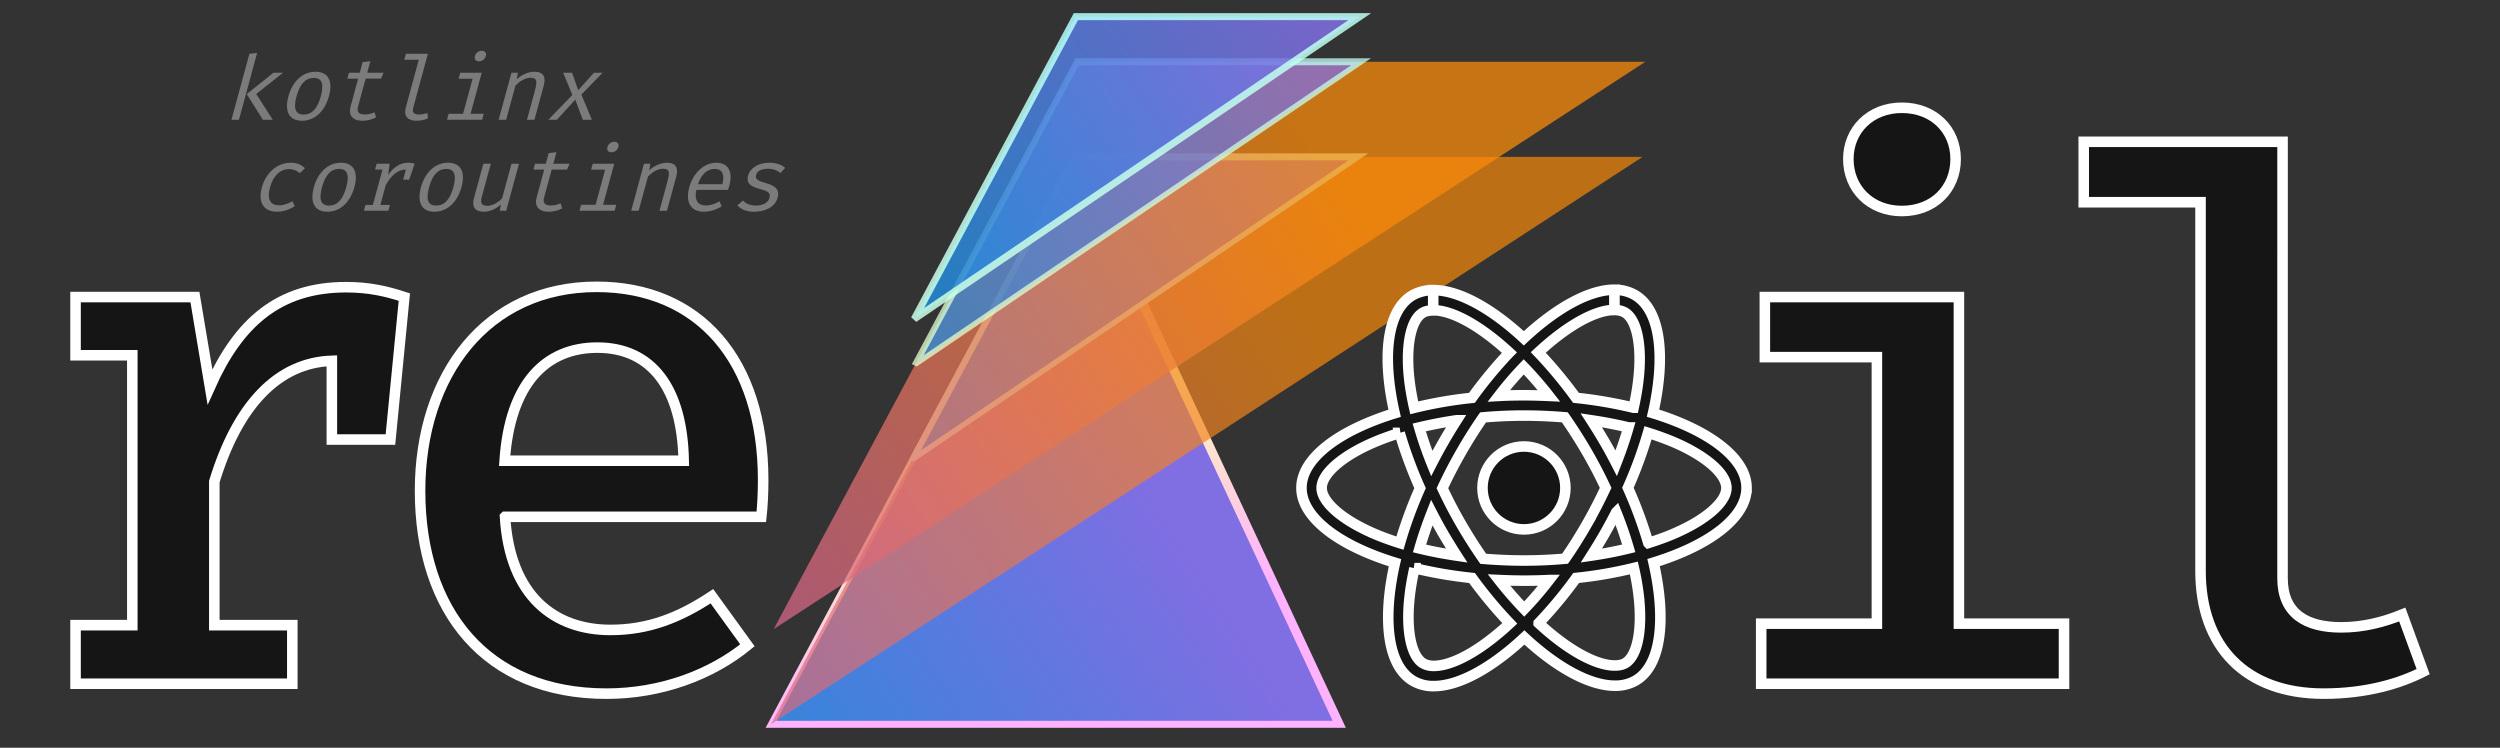 <?xml version="1.0" encoding="UTF-8" standalone="no"?>
<svg
   xmlns:dc="http://purl.org/dc/elements/1.1/"
   xmlns:cc="http://creativecommons.org/ns#"
   xmlns:rdf="http://www.w3.org/1999/02/22-rdf-syntax-ns#"
   xmlns:svg="http://www.w3.org/2000/svg"
   xmlns="http://www.w3.org/2000/svg"
   xmlns:xlink="http://www.w3.org/1999/xlink"
   xmlns:sodipodi="http://sodipodi.sourceforge.net/DTD/sodipodi-0.dtd"
   xmlns:inkscape="http://www.inkscape.org/namespaces/inkscape"
   width="177.865mm"
   height="53.196mm"
   viewBox="0 0 177.865 53.196"
   version="1.1"
   id="svg8"
   sodipodi:docname="rekoil-close.svg"
   inkscape:version="1.0.2 (e86c870879, 2021-01-15)"
   inkscape:export-filename="/home/tom/kotlin-rekoil-logo-2.png"
   inkscape:export-xdpi="96"
   inkscape:export-ydpi="96">
  <rect x="0" y="0" width="177.865" height="53.196" fill="#333333" stroke="none"/>
  <defs
     id="defs2">
    <linearGradient
       inkscape:collect="always"
       id="linearGradient1745">
      <stop
         style="stop-color:#b3ffff;stop-opacity:1"
         offset="0"
         id="stop1739" />
      <stop
         style="stop-color:#ffffb1;stop-opacity:1"
         offset="0.488"
         id="stop1741" />
      <stop
         style="stop-color:#ffb2ff;stop-opacity:1"
         offset="1"
         id="stop1743" />
    </linearGradient>
    <linearGradient
       inkscape:collect="always"
       id="linearGradient1731">
      <stop
         style="stop-color:#b3ffff;stop-opacity:1"
         offset="0"
         id="stop1727" />
      <stop
         style="stop-color:#ffffb1;stop-opacity:1"
         offset="0.889"
         id="stop1735" />
      <stop
         style="stop-color:#ffb2ff;stop-opacity:1"
         offset="1"
         id="stop1729" />
    </linearGradient>
    <inkscape:path-effect
       effect="powermask"
       id="path-effect933"
       is_visible="true"
       lpeversion="1"
       uri="#mask-powermask-path-effect933"
       invert="false"
       hide_mask="false"
       background="true"
       background_color="#ffffffff" />
    <inkscape:path-effect
       effect="powermask"
       id="path-effect899"
       is_visible="true"
       lpeversion="1"
       uri="#mask-powermask-path-effect899"
       invert="false"
       hide_mask="false"
       background="true"
       background_color="#ffffffff" />
    <linearGradient
       inkscape:collect="always"
       id="gradient-top-triangle">
      <stop
         style="stop-color:#0095d5;stop-opacity:1;"
         offset="0"
         id="stop1770" />
      <stop
         style="stop-color:#806ee3;stop-opacity:1"
         offset="0.794"
         id="stop1772" />
      <stop
         style="stop-color:#806ee3;stop-opacity:1"
         offset="1"
         id="stop1774" />
    </linearGradient>
    <linearGradient
       inkscape:collect="always"
       id="gradient-bottom-triangle">
      <stop
         style="stop-color:#0095d5;stop-opacity:1;"
         offset="0"
         id="stop1742" />
      <stop
         style="stop-color:#806ee3;stop-opacity:1"
         offset="0.502"
         id="stop1750" />
      <stop
         style="stop-color:#806ee3;stop-opacity:1"
         offset="1"
         id="stop1744" />
    </linearGradient>
    <inkscape:path-effect
       effect="powermask"
       id="path-effect1725"
       is_visible="true"
       lpeversion="1"
       uri="#mask-powermask-path-effect1725"
       invert="false"
       hide_mask="false"
       background="true"
       background_color="#ffffffff" />
    <linearGradient
       inkscape:collect="always"
       id="gradient-pink-orange">
      <stop
         style="stop-color:#c757bc;stop-opacity:1"
         offset="0"
         id="stop1459" />
      <stop
         style="stop-color:#f88909;stop-opacity:1"
         offset="0.641"
         id="stop1780" />
      <stop
         style="stop-color:#f88909;stop-opacity:1"
         offset="1"
         id="stop1461" />
    </linearGradient>
    <linearGradient
       inkscape:collect="always"
       xlink:href="#gradient-pink-orange"
       id="linearGradient1665"
       x1="47.942"
       y1="68.863"
       x2="139.524"
       y2="9.15"
       gradientUnits="userSpaceOnUse"
       spreadMethod="pad"
       gradientTransform="matrix(1.477,0,0.789,1.479,-68.021,68.683)" />
    <linearGradient
       inkscape:collect="always"
       xlink:href="#gradient-bottom-triangle"
       id="linearGradient1748"
       x1="52.52"
       y1="90.029"
       x2="143.657"
       y2="30.62"
       gradientUnits="userSpaceOnUse"
       gradientTransform="matrix(2.128,0,1.137,2.131,-126.83,51.34)" />
    <linearGradient
       inkscape:collect="always"
       xlink:href="#gradient-pink-orange"
       id="linearGradient2573"
       gradientUnits="userSpaceOnUse"
       x1="52.52"
       y1="90.029"
       x2="144.102"
       y2="30.316"
       spreadMethod="pad"
       gradientTransform="matrix(1.477,0,0.789,1.479,-73.08,58.678)" />
    <linearGradient
       inkscape:collect="always"
       xlink:href="#gradient-top-triangle"
       id="linearGradient2575"
       gradientUnits="userSpaceOnUse"
       x1="67.406"
       y1="62.137"
       x2="114.228"
       y2="30.316"
       gradientTransform="matrix(1.477,0,0.789,1.479,-73.08,58.678)" />
    <linearGradient
       inkscape:collect="always"
       xlink:href="#gradient-top-triangle"
       id="linearGradient2577"
       gradientUnits="userSpaceOnUse"
       x1="62.828"
       y1="40.97"
       x2="109.649"
       y2="9.15"
       gradientTransform="matrix(1.477,0,0.789,1.479,-68.021,68.683)" />
    <linearGradient
       inkscape:collect="always"
       xlink:href="#gradient-top-triangle"
       id="linearGradient2579"
       gradientUnits="userSpaceOnUse"
       x1="60.539"
       y1="33.033"
       x2="107.36"
       y2="1.212"
       gradientTransform="matrix(1.477,0,0,1.479,-16.99,58.678)" />
    <linearGradient
       inkscape:collect="always"
       xlink:href="#linearGradient1745"
       id="linearGradient1733"
       x1="96.071"
       y1="60.452"
       x2="123.788"
       y2="134.922"
       gradientUnits="userSpaceOnUse" />
    <linearGradient
       inkscape:collect="always"
       xlink:href="#linearGradient1731"
       id="linearGradient1737"
       gradientUnits="userSpaceOnUse"
       x1="96.071"
       y1="60.452"
       x2="123.788"
       y2="134.922" />
  </defs>
  <sodipodi:namedview
     id="base"
     pagecolor="#000000"
     bordercolor="#666666"
     borderopacity="1.0"
     inkscape:pageopacity="1"
     inkscape:pageshadow="2"
     inkscape:zoom="1.4142136"
     inkscape:cx="756.679"
     inkscape:cy="136.1543"
     inkscape:document-units="mm"
     inkscape:current-layer="svg8"
     inkscape:document-rotation="0"
     showgrid="false"
     inkscape:window-width="3440"
     inkscape:window-height="1440"
     inkscape:window-x="0"
     inkscape:window-y="0"
     inkscape:window-maximized="0"
     fit-margin-top="1"
     fit-margin-left="5"
     fit-margin-right="5"
     fit-margin-bottom="1"
     lock-margins="false"
     inkscape:pagecheckerboard="false" />
  <g
     inkscape:label="kotlin-k"
     id="layer1"
     transform="matrix(0.677,0,0,0.676,11.504,-39.683)"
     style="opacity:1;stroke:url(#linearGradient1733);stroke-width:0.739;stroke-miterlimit:4;stroke-dasharray:none;stroke-opacity:1;paint-order:stroke markers fill;stroke-linecap:round">
    <g
       id="g1934"
       inkscape:label="bottom-layer"
       transform="matrix(1,0,-0.534,1,87.406,0)"
       style="display:inline;opacity:1;stroke:url(#linearGradient1733);stroke-width:0.739;stroke-miterlimit:4;stroke-dasharray:none;stroke-opacity:1;paint-order:stroke markers fill;stroke-linecap:round">
      <path
         id="path897"
         mask="none"
         style="display:inline;mix-blend-mode:normal;fill:url(#linearGradient1748);fill-opacity:1;stroke:url(#linearGradient1733);stroke-width:1.065;stroke-miterlimit:4;stroke-dasharray:none;stroke-opacity:1;paint-order:stroke markers fill;stroke-linecap:round"
         inkscape:label="bottom-triangle"
         transform="matrix(0.694,0,0,0.694,14.93,23.051)"
         d="m 48.629,75.163 86.051,86.051 v 0 H 48.629 Z"
         sodipodi:nodetypes="ccccc" />
      <g
         id="g1922"
         inkscape:label="middle-layer-shadow"
         style="display:inline;opacity:1;mix-blend-mode:multiply;stroke:url(#linearGradient1733);stroke-width:0.739;stroke-miterlimit:4;stroke-dasharray:none;stroke-opacity:1;paint-order:stroke markers fill;stroke-linecap:round">
        <path
           id="rect1402-3"
           style="display:inline;opacity:0.696;fill:url(#linearGradient2573);fill-opacity:1;stroke:url(#linearGradient1733);stroke-width:0.739;stroke-miterlimit:4;stroke-dasharray:none;stroke-opacity:1;paint-order:stroke markers fill;stroke-linecap:round"
           d="m 48.675,75.209 59.713,-4e-6 -59.713,59.713 z"
           sodipodi:nodetypes="cccc"
           inkscape:label="top-triangle"
           inkscape:original-d="m 48.675063,75.208933 59.713207,-4e-6 -59.713207,59.713221 z" />
        <path
           id="rect1402-3-6"
           style="display:inline;opacity:1;mix-blend-mode:multiply;fill:url(#linearGradient2575);fill-opacity:1;stroke:url(#linearGradient1733);stroke-width:0.739;stroke-miterlimit:4;stroke-dasharray:none;stroke-opacity:1;paint-order:stroke markers fill;stroke-linecap:round"
           d="m 48.675,75.209 29.839,-3e-6 -29.839,31.821 z"
           sodipodi:nodetypes="cccc"
           inkscape:label="top-left triangle shadow" />
      </g>
    </g>
    <g
       id="g1928"
       inkscape:label="middle-layer"
       style="display:inline;opacity:1;stroke:url(#linearGradient1733);stroke-width:0.739;stroke-miterlimit:4;stroke-dasharray:none;stroke-opacity:1;paint-order:stroke markers fill;stroke-linecap:round"
       transform="matrix(1,0,-0.534,1,87.687,-10.005)">
      <path
         id="path1924"
         style="display:inline;opacity:0.75;fill:url(#linearGradient1665);fill-opacity:1;stroke:url(#linearGradient1733);stroke-width:0.739;stroke-miterlimit:4;stroke-dasharray:none;stroke-opacity:1;paint-order:stroke markers fill;stroke-linecap:round"
         d="m 48.675,75.209 59.713,-4e-6 -59.713,59.713 z"
         sodipodi:nodetypes="cccc"
         inkscape:label="top-triangle"
         inkscape:original-d="m 48.675063,75.208933 59.713207,-4e-6 -59.713207,59.713221 z" />
      <path
         id="path1926"
         style="display:inline;opacity:0.75;mix-blend-mode:multiply;fill:url(#linearGradient2577);fill-opacity:1;stroke:url(#linearGradient1733);stroke-width:0.739;stroke-miterlimit:4;stroke-dasharray:none;stroke-opacity:1;paint-order:stroke markers fill;stroke-linecap:round"
         d="m 48.675,75.209 29.839,-3e-6 -29.839,31.821 z"
         sodipodi:nodetypes="cccc"
         inkscape:label="top-left triangle shadow" />
    </g>
    <path
       id="path1882"
       style="display:inline;opacity:0.85;fill:url(#linearGradient2579);fill-opacity:1;stroke:url(#linearGradient1737);stroke-width:0.739;stroke-miterlimit:4;stroke-dasharray:none;stroke-opacity:1;paint-order:stroke markers fill;stroke-linecap:round"
       d="m 96.071,60.452 29.839,-3e-6 -46.821,31.821 z"
       sodipodi:nodetypes="cccc"
       inkscape:label="top-left triangle" />
  </g>
  <g
     inkscape:groupmode="layer"
     id="layer2"
     inkscape:label="text layer"
     transform="translate(-24.58,-76.129)"
     style="display:inline">
    <g
       inkscape:groupmode="layer"
       id="layer3"
       inkscape:label="no-skew"
       style="display:inline">
      <g
         aria-label="il"
         id="text3330"
         style="font-weight:500;font-size:50.8px;line-height:1.25;font-family:'FiraCode Nerd Font Mono';-inkscape-font-specification:'FiraCode Nerd Font Mono Medium';letter-spacing:-5.292px;word-spacing:0px;fill:#151515;fill-opacity:1;stroke:#ffffff;stroke-width:0.75;stroke-miterlimit:4;stroke-dasharray:none;stroke-opacity:1"
         inkscape:label="rekoil-il"
         transform="translate(0.719)">
        <path
           d="m 186.256,86.219 h -14.146 v 4.298 h 8.31 v 26.234 c 0,5.393 3.204,8.727 8.753,8.727 3.074,0 5.445,-0.729 7.086,-1.563 l -1.485,-4.064 c -1.355,0.547 -2.787,0.912 -4.351,0.912 -2.475,0 -4.168,-0.964 -4.168,-3.491 z"
           style="fill:#151515;fill-opacity:1;stroke:#ffffff;stroke-width:0.75;stroke-miterlimit:4;stroke-dasharray:none;stroke-opacity:1;paint-order:stroke markers fill"
           id="path3367"
           inkscape:label="l" />
        <path
           d="m 159.166,83.796 c -2.24,0 -3.803,1.589 -3.803,3.647 0,2.11 1.563,3.699 3.803,3.699 2.293,0 3.83,-1.589 3.83,-3.699 0,-2.058 -1.537,-3.647 -3.83,-3.647 z m 4.064,13.469 H 149.423 v 4.272 h 7.972 v 18.965 h -8.232 v 4.272 h 21.544 v -4.272 h -7.477 z"
           style="fill:#151515;fill-opacity:1;stroke:#ffffff;stroke-width:0.75;stroke-miterlimit:4;stroke-dasharray:none;stroke-opacity:1;paint-order:stroke markers fill"
           id="path3365"
           inkscape:label="i" />
      </g>
      <g
         id="g3326"
         inkscape:label="icon-reactish"
         transform="translate(0.719)"
         style="fill:#151515;fill-opacity:1;stroke:#ffffff;stroke-width:0.75;stroke-miterlimit:4;stroke-dasharray:none;stroke-opacity:1">
        <path
           class="cls-1"
           d="m 148.122,110.844 c 0,-2.1 -2.627,-4.085 -6.655,-5.321 0.93,-4.102 0.517,-7.368 -1.304,-8.414 a 2.832,2.832 0 0 0 -1.446,-0.361 v 1.439 a 1.501,1.501 0 0 1 0.736,0.167 c 0.878,0.503 1.26,2.42 0.962,4.886 -0.07,0.606 -0.188,1.246 -0.329,1.897 a 31.316,31.316 0 0 0 -4.099,-0.703 31.533,31.533 0 0 0 -2.685,-3.228 c 2.104,-1.953 4.079,-3.027 5.421,-3.027 v -1.439 0 c -1.775,0 -4.098,1.265 -6.448,3.459 -2.349,-2.182 -4.673,-3.431 -6.448,-3.431 v 1.434 c 1.336,0 3.317,1.065 5.421,3.011 a 30.551,30.551 0 0 0 -2.665,3.221 30.2,30.2 0 0 0 -4.105,0.71 c -0.148,-0.646 -0.258,-1.271 -0.335,-1.871 -0.304,-2.466 0.07,-4.383 0.942,-4.893 0.193,-0.116 0.445,-0.167 0.742,-0.167 v -1.44 0 a 2.881,2.881 0 0 0 -1.459,0.361 c -1.815,1.045 -2.22,4.305 -1.284,8.397 -4.015,1.239 -6.629,3.221 -6.629,5.312 0,2.091 2.627,4.086 6.655,5.321 -0.93,4.105 -0.517,7.371 1.304,8.416 a 2.833,2.833 0 0 0 1.452,0.362 c 1.775,0 4.099,-1.265 6.448,-3.459 2.35,2.181 4.673,3.431 6.448,3.431 a 2.879,2.879 0 0 0 1.458,-0.361 c 1.814,-1.046 2.217,-4.305 1.285,-8.397 4.001,-1.233 6.616,-3.221 6.616,-5.312 z m -8.402,-4.304 c -0.239,0.832 -0.536,1.691 -0.871,2.549 -0.265,-0.517 -0.543,-1.033 -0.846,-1.549 -0.303,-0.517 -0.613,-1.019 -0.929,-1.51 0.914,0.136 1.798,0.304 2.644,0.51 z m -2.956,6.873 c -0.503,0.872 -1.02,1.698 -1.556,2.466 -0.961,0.084 -1.936,0.129 -2.917,0.129 -0.981,0 -1.949,-0.045 -2.905,-0.123 -0.536,-0.77 -1.059,-1.588 -1.562,-2.45 q -0.735,-1.269 -1.342,-2.569 c 0.4,-0.865 0.852,-1.73 1.336,-2.575 0.503,-0.872 1.02,-1.698 1.556,-2.466 0.959,-0.086 1.932,-0.129 2.913,-0.129 0.98,0 1.949,0.045 2.904,0.123 0.536,0.77 1.059,1.588 1.562,2.45 q 0.735,1.269 1.342,2.569 c -0.404,0.865 -0.849,1.73 -1.333,2.575 z m 2.085,-0.84 c 0.35,0.865 0.645,1.729 0.891,2.569 -0.846,0.207 -1.736,0.381 -2.661,0.516 0.316,-0.496 0.63,-1.007 0.929,-1.529 0.299,-0.522 0.574,-1.038 0.839,-1.554 z m -6.547,6.888 a 26.59,26.59 0 0 1 -1.794,-2.065 c 0.581,0.026 1.175,0.045 1.775,0.045 0.6,0 1.207,-0.013 1.794,-0.045 a 25.205,25.205 0 0 1 -1.775,2.065 z m -4.802,-3.802 c -0.916,-0.135 -1.801,-0.303 -2.646,-0.51 0.239,-0.832 0.536,-1.691 0.871,-2.549 0.265,0.516 0.543,1.033 0.846,1.549 0.303,0.516 0.613,1.02 0.929,1.51 z m 4.77,-13.431 a 26.721,26.721 0 0 1 1.794,2.068 c -0.581,-0.025 -1.175,-0.045 -1.775,-0.045 -0.6,0 -1.207,0.013 -1.794,0.045 a 25.186,25.186 0 0 1 1.775,-2.068 z m -4.776,3.802 c -0.316,0.497 -0.63,1.007 -0.929,1.53 -0.299,0.523 -0.575,1.033 -0.84,1.549 -0.35,-0.865 -0.646,-1.73 -0.891,-2.569 0.846,-0.2 1.737,-0.375 2.66,-0.51 z m -5.841,8.081 c -2.285,-0.975 -3.763,-2.253 -3.763,-3.266 0,-1.013 1.478,-2.298 3.763,-3.265 0.555,-0.239 1.162,-0.452 1.788,-0.652 a 31.028,31.028 0 0 0 1.452,3.931 30.546,30.546 0 0 0 -1.432,3.911 c -0.639,-0.2 -1.246,-0.419 -1.808,-0.658 z m 3.473,9.223 c -0.878,-0.503 -1.26,-2.42 -0.962,-4.886 0.07,-0.607 0.188,-1.246 0.329,-1.897 a 31.319,31.319 0 0 0 4.099,0.7 31.468,31.468 0 0 0 2.685,3.228 c -2.104,1.955 -4.079,3.027 -5.421,3.027 a 1.535,1.535 0 0 1 -0.73,-0.172 z m 15.309,-4.918 c 0.304,2.465 -0.07,4.382 -0.942,4.892 -0.193,0.116 -0.445,0.168 -0.742,0.168 -1.336,0 -3.317,-1.065 -5.421,-3.011 a 30.479,30.479 0 0 0 2.669,-3.216 30.093,30.093 0 0 0 4.105,-0.71 17.976,17.976 0 0 1 0.332,1.877 z m 2.485,-4.305 c -0.555,0.239 -1.162,0.452 -1.788,0.652 a 30.989,30.989 0 0 0 -1.452,-3.931 30.555,30.555 0 0 0 1.432,-3.912 c 0.639,0.2 1.246,0.42 1.814,0.659 2.285,0.975 3.763,2.252 3.763,3.265 0,1.013 -1.484,2.298 -3.769,3.266 z"
           id="path2703-7"
           style="fill:#151515;fill-opacity:1;stroke:#ffffff;stroke-width:0.75;stroke-miterlimit:4;stroke-dasharray:none;stroke-opacity:1;paint-order:stroke markers fill"
           inkscape:label="path2703-7" />
        <circle
           class="cls-1"
           cx="132.283"
           cy="110.844"
           id="circle2705-2"
           style="fill:#151515;fill-opacity:1;stroke:#ffffff;stroke-width:0.75;stroke-miterlimit:4;stroke-dasharray:none;stroke-opacity:1;paint-order:stroke markers fill"
           r="2.95"
           inkscape:label="atom-center" />
      </g>
      <g
         aria-label="re"
         id="text3334"
         style="font-weight:500;font-size:50.8px;line-height:1.25;font-family:'FiraCode Nerd Font Mono';-inkscape-font-specification:'FiraCode Nerd Font Mono Medium';letter-spacing:-5.292px;word-spacing:0px;fill:#151515;fill-opacity:1;stroke:#ffffff;stroke-width:0.75;stroke-miterlimit:4;stroke-dasharray:none;stroke-opacity:1"
         inkscape:label="rekoil-re"
         transform="translate(17.653)">
        <path
           d="m 42.857,112.896 h 18.236 c 0.078,-0.703 0.13,-1.667 0.13,-2.605 0,-8.545 -4.559,-13.755 -11.853,-13.755 -7.815,0 -12.557,6.252 -12.557,14.511 0,8.545 4.689,14.432 13.26,14.432 3.908,0 7.477,-1.355 10.03,-3.439 l -2.527,-3.491 c -2.319,1.537 -4.533,2.397 -7.216,2.397 -3.986,0 -7.164,-2.397 -7.503,-8.05 z m 6.565,-12.036 c 3.882,0 6.044,2.892 6.148,8.05 H 42.831 c 0.365,-5.497 2.918,-8.05 6.591,-8.05 z"
           style="fill:#151515;fill-opacity:1;stroke:#ffffff;stroke-width:0.75;stroke-miterlimit:4;stroke-dasharray:none;stroke-opacity:1;paint-order:stroke markers fill"
           id="path3362"
           inkscape:label="e" />
        <path
           d="m 31.554,96.562 c -4.767,0 -7.633,2.475 -9.691,7.086 l -1.068,-6.383 h -8.493 v 4.142 h 4.038 v 19.2 h -4.038 v 4.168 H 27.724 v -4.168 h -5.549 v -10.212 c 1.641,-5.393 4.481,-8.467 8.362,-8.597 v 5.601 h 4.168 l 0.99,-10.134 c -1.277,-0.417 -2.501,-0.703 -4.142,-0.703 z"
           style="fill:#151515;fill-opacity:1;stroke:#ffffff;stroke-width:0.75;stroke-miterlimit:4;stroke-dasharray:none;stroke-opacity:1;paint-order:stroke markers fill"
           id="path3360"
           inkscape:label="r" />
      </g>
    </g>
    <g
       aria-label="kotlinx
coroutines"
       id="text1645"
       style="font-size:6.35px;line-height:1;font-family:sans-serif;word-spacing:0px;fill:#7b7b7b;fill-opacity:1;stroke:none;stroke-width:0.265;stroke-opacity:1"
       inkscape:label="skewed text"
       transform="matrix(1,0,-0.636,1,54.36,0)">
      <g
         id="g1691"
         inkscape:label="kotlinx"
         transform="matrix(1,0,0.364,1,-40.814,0)"
         style="fill:#7b7b7b;fill-opacity:1;stroke:none;stroke-opacity:1">
        <path
           d="m 51.059,79.894 -0.533,0.064 v 4.693 h 0.533 z m 2.229,1.41 h -0.686 l -1.486,1.518 1.645,1.829 h 0.705 l -1.676,-1.835 z"
           style="font-style:normal;font-variant:normal;font-weight:normal;font-stretch:normal;font-size:6.35px;font-family:'Fira Mono for Powerline';-inkscape-font-specification:'Fira Mono for Powerline';text-align:end;text-anchor:end;fill:#7b7b7b;fill-opacity:1;stroke:none;stroke-width:0.265;stroke-opacity:1"
           id="path1649" />
        <path
           d="m 55.573,81.234 c -0.94,0 -1.448,0.718 -1.448,1.746 0,1.054 0.502,1.74 1.441,1.74 0.933,0 1.441,-0.718 1.441,-1.746 0,-1.054 -0.495,-1.74 -1.435,-1.74 z m 0,0.438 c 0.572,0 0.857,0.419 0.857,1.302 0,0.895 -0.286,1.308 -0.864,1.308 -0.578,0 -0.864,-0.413 -0.864,-1.302 0,-0.889 0.292,-1.308 0.87,-1.308 z"
           style="font-style:normal;font-variant:normal;font-weight:normal;font-stretch:normal;font-size:6.35px;font-family:'Fira Mono for Powerline';-inkscape-font-specification:'Fira Mono for Powerline';text-align:end;text-anchor:end;fill:#7b7b7b;fill-opacity:1;stroke:none;stroke-width:0.265;stroke-opacity:1"
           id="path1651" />
        <path
           d="m 60.768,84.479 -0.21,-0.362 c -0.178,0.095 -0.394,0.159 -0.641,0.159 -0.457,0 -0.641,-0.197 -0.641,-0.565 v -1.988 h 1.092 l 0.07,-0.419 h -1.162 v -0.819 l -0.533,0.064 v 0.756 h -0.768 v 0.419 h 0.768 v 1.994 c 0,0.584 0.406,1.003 1.124,1.003 0.318,0 0.667,-0.089 0.902,-0.241 z"
           style="font-style:normal;font-variant:normal;font-weight:normal;font-stretch:normal;font-size:6.35px;font-family:'Fira Mono for Powerline';-inkscape-font-specification:'Fira Mono for Powerline';text-align:end;text-anchor:end;fill:#7b7b7b;fill-opacity:1;stroke:none;stroke-width:0.265;stroke-opacity:1"
           id="path1653" />
        <path
           d="m 63.225,79.958 h -1.562 v 0.425 h 1.029 v 3.416 c 0,0.578 0.4,0.921 0.991,0.921 0.343,0 0.616,-0.076 0.794,-0.171 l -0.14,-0.387 c -0.184,0.07 -0.362,0.114 -0.559,0.114 -0.324,0 -0.552,-0.121 -0.552,-0.451 z"
           style="font-style:normal;font-variant:normal;font-weight:normal;font-stretch:normal;font-size:6.35px;font-family:'Fira Mono for Powerline';-inkscape-font-specification:'Fira Mono for Powerline';text-align:end;text-anchor:end;fill:#7b7b7b;fill-opacity:1;stroke:none;stroke-width:0.265;stroke-opacity:1"
           id="path1655" />
        <path
           d="m 66.997,79.742 c -0.229,0 -0.381,0.159 -0.381,0.375 0,0.216 0.152,0.375 0.381,0.375 0.235,0 0.394,-0.159 0.394,-0.375 0,-0.216 -0.159,-0.375 -0.394,-0.375 z m 0.425,1.562 h -1.53 v 0.425 h 0.997 v 2.496 h -1.029 v 0.425 h 2.502 v -0.425 h -0.94 z"
           style="font-style:normal;font-variant:normal;font-weight:normal;font-stretch:normal;font-size:6.35px;font-family:'Fira Mono for Powerline';-inkscape-font-specification:'Fira Mono for Powerline';text-align:end;text-anchor:end;fill:#7b7b7b;fill-opacity:1;stroke:none;stroke-width:0.265;stroke-opacity:1"
           id="path1657" />
        <path
           d="m 69.537,84.65 h 0.533 v -2.432 c 0.178,-0.267 0.514,-0.559 0.908,-0.559 0.502,0 0.572,0.273 0.572,0.959 v 2.032 h 0.533 v -2.426 c 0,-0.622 -0.286,-0.991 -0.94,-0.991 -0.394,0 -0.838,0.197 -1.105,0.54 l -0.044,-0.47 h -0.457 z"
           style="font-style:normal;font-variant:normal;font-weight:normal;font-stretch:normal;font-size:6.35px;font-family:'Fira Mono for Powerline';-inkscape-font-specification:'Fira Mono for Powerline';text-align:end;text-anchor:end;fill:#7b7b7b;fill-opacity:1;stroke:none;stroke-width:0.265;stroke-opacity:1"
           id="path1659" />
        <path
           d="m 73.677,84.65 0.921,-1.435 0.921,1.435 h 0.648 l -1.232,-1.791 1.086,-1.556 h -0.616 l -0.781,1.245 -0.775,-1.245 h -0.635 l 1.086,1.581 -1.232,1.765 z"
           style="font-style:normal;font-variant:normal;font-weight:normal;font-stretch:normal;font-size:6.35px;font-family:'Fira Mono for Powerline';-inkscape-font-specification:'Fira Mono for Powerline';text-align:end;text-anchor:end;fill:#7b7b7b;fill-opacity:1;stroke:none;stroke-width:0.265;stroke-opacity:1"
           id="path1661" />
      </g>
      <g
         id="g1703"
         inkscape:label="coroutines"
         transform="matrix(1,0,0.364,1,-41.691,0)"
         style="fill:#7b7b7b;fill-opacity:1;stroke:none;stroke-opacity:1">
        <path
           d="m 56.45,90.736 c -0.578,0 -0.997,-0.375 -0.997,-1.27 0,-0.883 0.413,-1.308 0.991,-1.308 0.298,0 0.578,0.102 0.864,0.292 l 0.26,-0.349 c -0.311,-0.26 -0.686,-0.394 -1.118,-0.394 -0.997,0 -1.575,0.756 -1.575,1.759 0,1.048 0.572,1.727 1.575,1.727 0.387,0 0.838,-0.152 1.124,-0.4 l -0.254,-0.349 c -0.254,0.171 -0.533,0.292 -0.87,0.292 z"
           style="font-style:normal;font-variant:normal;font-weight:normal;font-stretch:normal;font-size:6.35px;font-family:'Fira Mono for Powerline';-inkscape-font-specification:'Fira Mono for Powerline';text-align:end;text-anchor:end;fill:#7b7b7b;fill-opacity:1;stroke:none;stroke-width:0.265;stroke-opacity:1"
           id="path1663" />
        <path
           d="m 60.019,87.707 c -0.94,0 -1.448,0.718 -1.448,1.746 0,1.054 0.502,1.74 1.441,1.74 0.933,0 1.441,-0.718 1.441,-1.746 0,-1.054 -0.495,-1.74 -1.435,-1.74 z m 0,0.438 c 0.572,0 0.857,0.419 0.857,1.302 0,0.895 -0.286,1.308 -0.864,1.308 -0.578,0 -0.864,-0.413 -0.864,-1.302 0,-0.889 0.292,-1.308 0.87,-1.308 z"
           style="font-style:normal;font-variant:normal;font-weight:normal;font-stretch:normal;font-size:6.35px;font-family:'Fira Mono for Powerline';-inkscape-font-specification:'Fira Mono for Powerline';text-align:end;text-anchor:end;fill:#7b7b7b;fill-opacity:1;stroke:none;stroke-width:0.265;stroke-opacity:1"
           id="path1665" />
        <path
           d="m 64.813,87.707 c -0.603,0 -0.946,0.318 -1.2,0.864 l -0.102,-0.794 h -0.927 v 0.413 h 0.527 v 2.521 h -0.527 v 0.413 h 1.74 v -0.413 h -0.679 v -1.41 c 0.216,-0.737 0.584,-1.105 1.099,-1.105 h 0.032 v 0.718 h 0.432 l 0.076,-1.137 c -0.146,-0.038 -0.286,-0.07 -0.47,-0.07 z"
           style="font-style:normal;font-variant:normal;font-weight:normal;font-stretch:normal;font-size:6.35px;font-family:'Fira Mono for Powerline';-inkscape-font-specification:'Fira Mono for Powerline';text-align:end;text-anchor:end;fill:#7b7b7b;fill-opacity:1;stroke:none;stroke-width:0.265;stroke-opacity:1"
           id="path1667" />
        <path
           d="m 67.639,87.707 c -0.94,0 -1.448,0.718 -1.448,1.746 0,1.054 0.502,1.74 1.441,1.74 0.933,0 1.441,-0.718 1.441,-1.746 0,-1.054 -0.495,-1.74 -1.435,-1.74 z m 0,0.438 c 0.572,0 0.857,0.419 0.857,1.302 0,0.895 -0.286,1.308 -0.864,1.308 -0.578,0 -0.864,-0.413 -0.864,-1.302 0,-0.889 0.292,-1.308 0.87,-1.308 z"
           style="font-style:normal;font-variant:normal;font-weight:normal;font-stretch:normal;font-size:6.35px;font-family:'Fira Mono for Powerline';-inkscape-font-specification:'Fira Mono for Powerline';text-align:end;text-anchor:end;fill:#7b7b7b;fill-opacity:1;stroke:none;stroke-width:0.265;stroke-opacity:1"
           id="path1669" />
        <path
           d="m 70.706,87.777 h -0.533 v 2.432 c 0,0.622 0.318,0.984 0.965,0.984 0.394,0 0.806,-0.184 1.073,-0.521 l 0.044,0.451 h 0.457 v -3.346 h -0.533 v 2.464 c -0.184,0.286 -0.54,0.533 -0.908,0.533 -0.387,0 -0.565,-0.191 -0.565,-0.622 z"
           style="font-style:normal;font-variant:normal;font-weight:normal;font-stretch:normal;font-size:6.35px;font-family:'Fira Mono for Powerline';-inkscape-font-specification:'Fira Mono for Powerline';text-align:end;text-anchor:end;fill:#7b7b7b;fill-opacity:1;stroke:none;stroke-width:0.265;stroke-opacity:1"
           id="path1671" />
        <path
           d="m 76.643,90.952 -0.21,-0.362 c -0.178,0.095 -0.394,0.159 -0.641,0.159 -0.457,0 -0.641,-0.197 -0.641,-0.565 v -1.988 h 1.092 l 0.07,-0.419 h -1.162 v -0.819 l -0.533,0.064 v 0.756 h -0.768 v 0.419 h 0.768 v 1.994 c 0,0.584 0.406,1.003 1.124,1.003 0.318,0 0.667,-0.089 0.902,-0.241 z"
           style="font-style:normal;font-variant:normal;font-weight:normal;font-stretch:normal;font-size:6.35px;font-family:'Fira Mono for Powerline';-inkscape-font-specification:'Fira Mono for Powerline';text-align:end;text-anchor:end;fill:#7b7b7b;fill-opacity:1;stroke:none;stroke-width:0.265;stroke-opacity:1"
           id="path1673" />
        <path
           d="m 79.062,86.215 c -0.229,0 -0.381,0.159 -0.381,0.375 0,0.216 0.152,0.375 0.381,0.375 0.235,0 0.394,-0.159 0.394,-0.375 0,-0.216 -0.159,-0.375 -0.394,-0.375 z m 0.425,1.562 h -1.53 v 0.425 h 0.997 v 2.496 h -1.029 v 0.425 h 2.502 v -0.425 h -0.94 z"
           style="font-style:normal;font-variant:normal;font-weight:normal;font-stretch:normal;font-size:6.35px;font-family:'Fira Mono for Powerline';-inkscape-font-specification:'Fira Mono for Powerline';text-align:end;text-anchor:end;fill:#7b7b7b;fill-opacity:1;stroke:none;stroke-width:0.265;stroke-opacity:1"
           id="path1675" />
        <path
           d="m 81.602,91.124 h 0.533 v -2.432 c 0.178,-0.267 0.514,-0.559 0.908,-0.559 0.502,0 0.572,0.273 0.572,0.959 v 2.032 h 0.533 v -2.426 c 0,-0.622 -0.286,-0.991 -0.94,-0.991 -0.394,0 -0.838,0.197 -1.105,0.54 l -0.044,-0.47 h -0.457 z"
           style="font-style:normal;font-variant:normal;font-weight:normal;font-stretch:normal;font-size:6.35px;font-family:'Fira Mono for Powerline';-inkscape-font-specification:'Fira Mono for Powerline';text-align:end;text-anchor:end;fill:#7b7b7b;fill-opacity:1;stroke:none;stroke-width:0.265;stroke-opacity:1"
           id="path1677" />
        <path
           d="m 85.838,89.638 h 2.248 c 0.006,-0.07 0.013,-0.171 0.013,-0.286 0,-1.016 -0.521,-1.645 -1.365,-1.645 -0.889,0 -1.454,0.737 -1.454,1.746 0,1.041 0.552,1.74 1.53,1.74 0.413,0 0.832,-0.146 1.143,-0.387 l -0.248,-0.356 c -0.298,0.197 -0.552,0.298 -0.895,0.298 -0.514,0 -0.946,-0.337 -0.972,-1.111 z m 0.902,-1.492 c 0.508,0 0.826,0.368 0.838,1.086 h -1.74 c 0.044,-0.737 0.406,-1.086 0.902,-1.086 z"
           style="font-style:normal;font-variant:normal;font-weight:normal;font-stretch:normal;font-size:6.35px;font-family:'Fira Mono for Powerline';-inkscape-font-specification:'Fira Mono for Powerline';text-align:end;text-anchor:end;fill:#7b7b7b;fill-opacity:1;stroke:none;stroke-width:0.265;stroke-opacity:1"
           id="path1679" />
        <path
           d="m 90.365,90.755 c -0.394,0 -0.749,-0.146 -1.01,-0.362 l -0.298,0.349 c 0.286,0.248 0.699,0.451 1.308,0.451 0.711,0 1.403,-0.279 1.403,-0.997 0,-0.622 -0.432,-0.851 -1.086,-1.029 -0.673,-0.184 -0.883,-0.286 -0.883,-0.591 0,-0.254 0.191,-0.438 0.724,-0.438 0.432,0 0.718,0.133 0.965,0.305 l 0.241,-0.368 c -0.286,-0.203 -0.679,-0.368 -1.219,-0.368 -0.756,0 -1.27,0.356 -1.27,0.914 0,0.584 0.451,0.794 1.143,0.965 0.711,0.178 0.806,0.337 0.806,0.635 0,0.324 -0.311,0.533 -0.826,0.533 z"
           style="font-style:normal;font-variant:normal;font-weight:normal;font-stretch:normal;font-size:6.35px;font-family:'Fira Mono for Powerline';-inkscape-font-specification:'Fira Mono for Powerline';text-align:end;text-anchor:end;fill:#7b7b7b;fill-opacity:1;stroke:none;stroke-width:0.265;stroke-opacity:1"
           id="path1681" />
      </g>
    </g>
  </g>
</svg>
